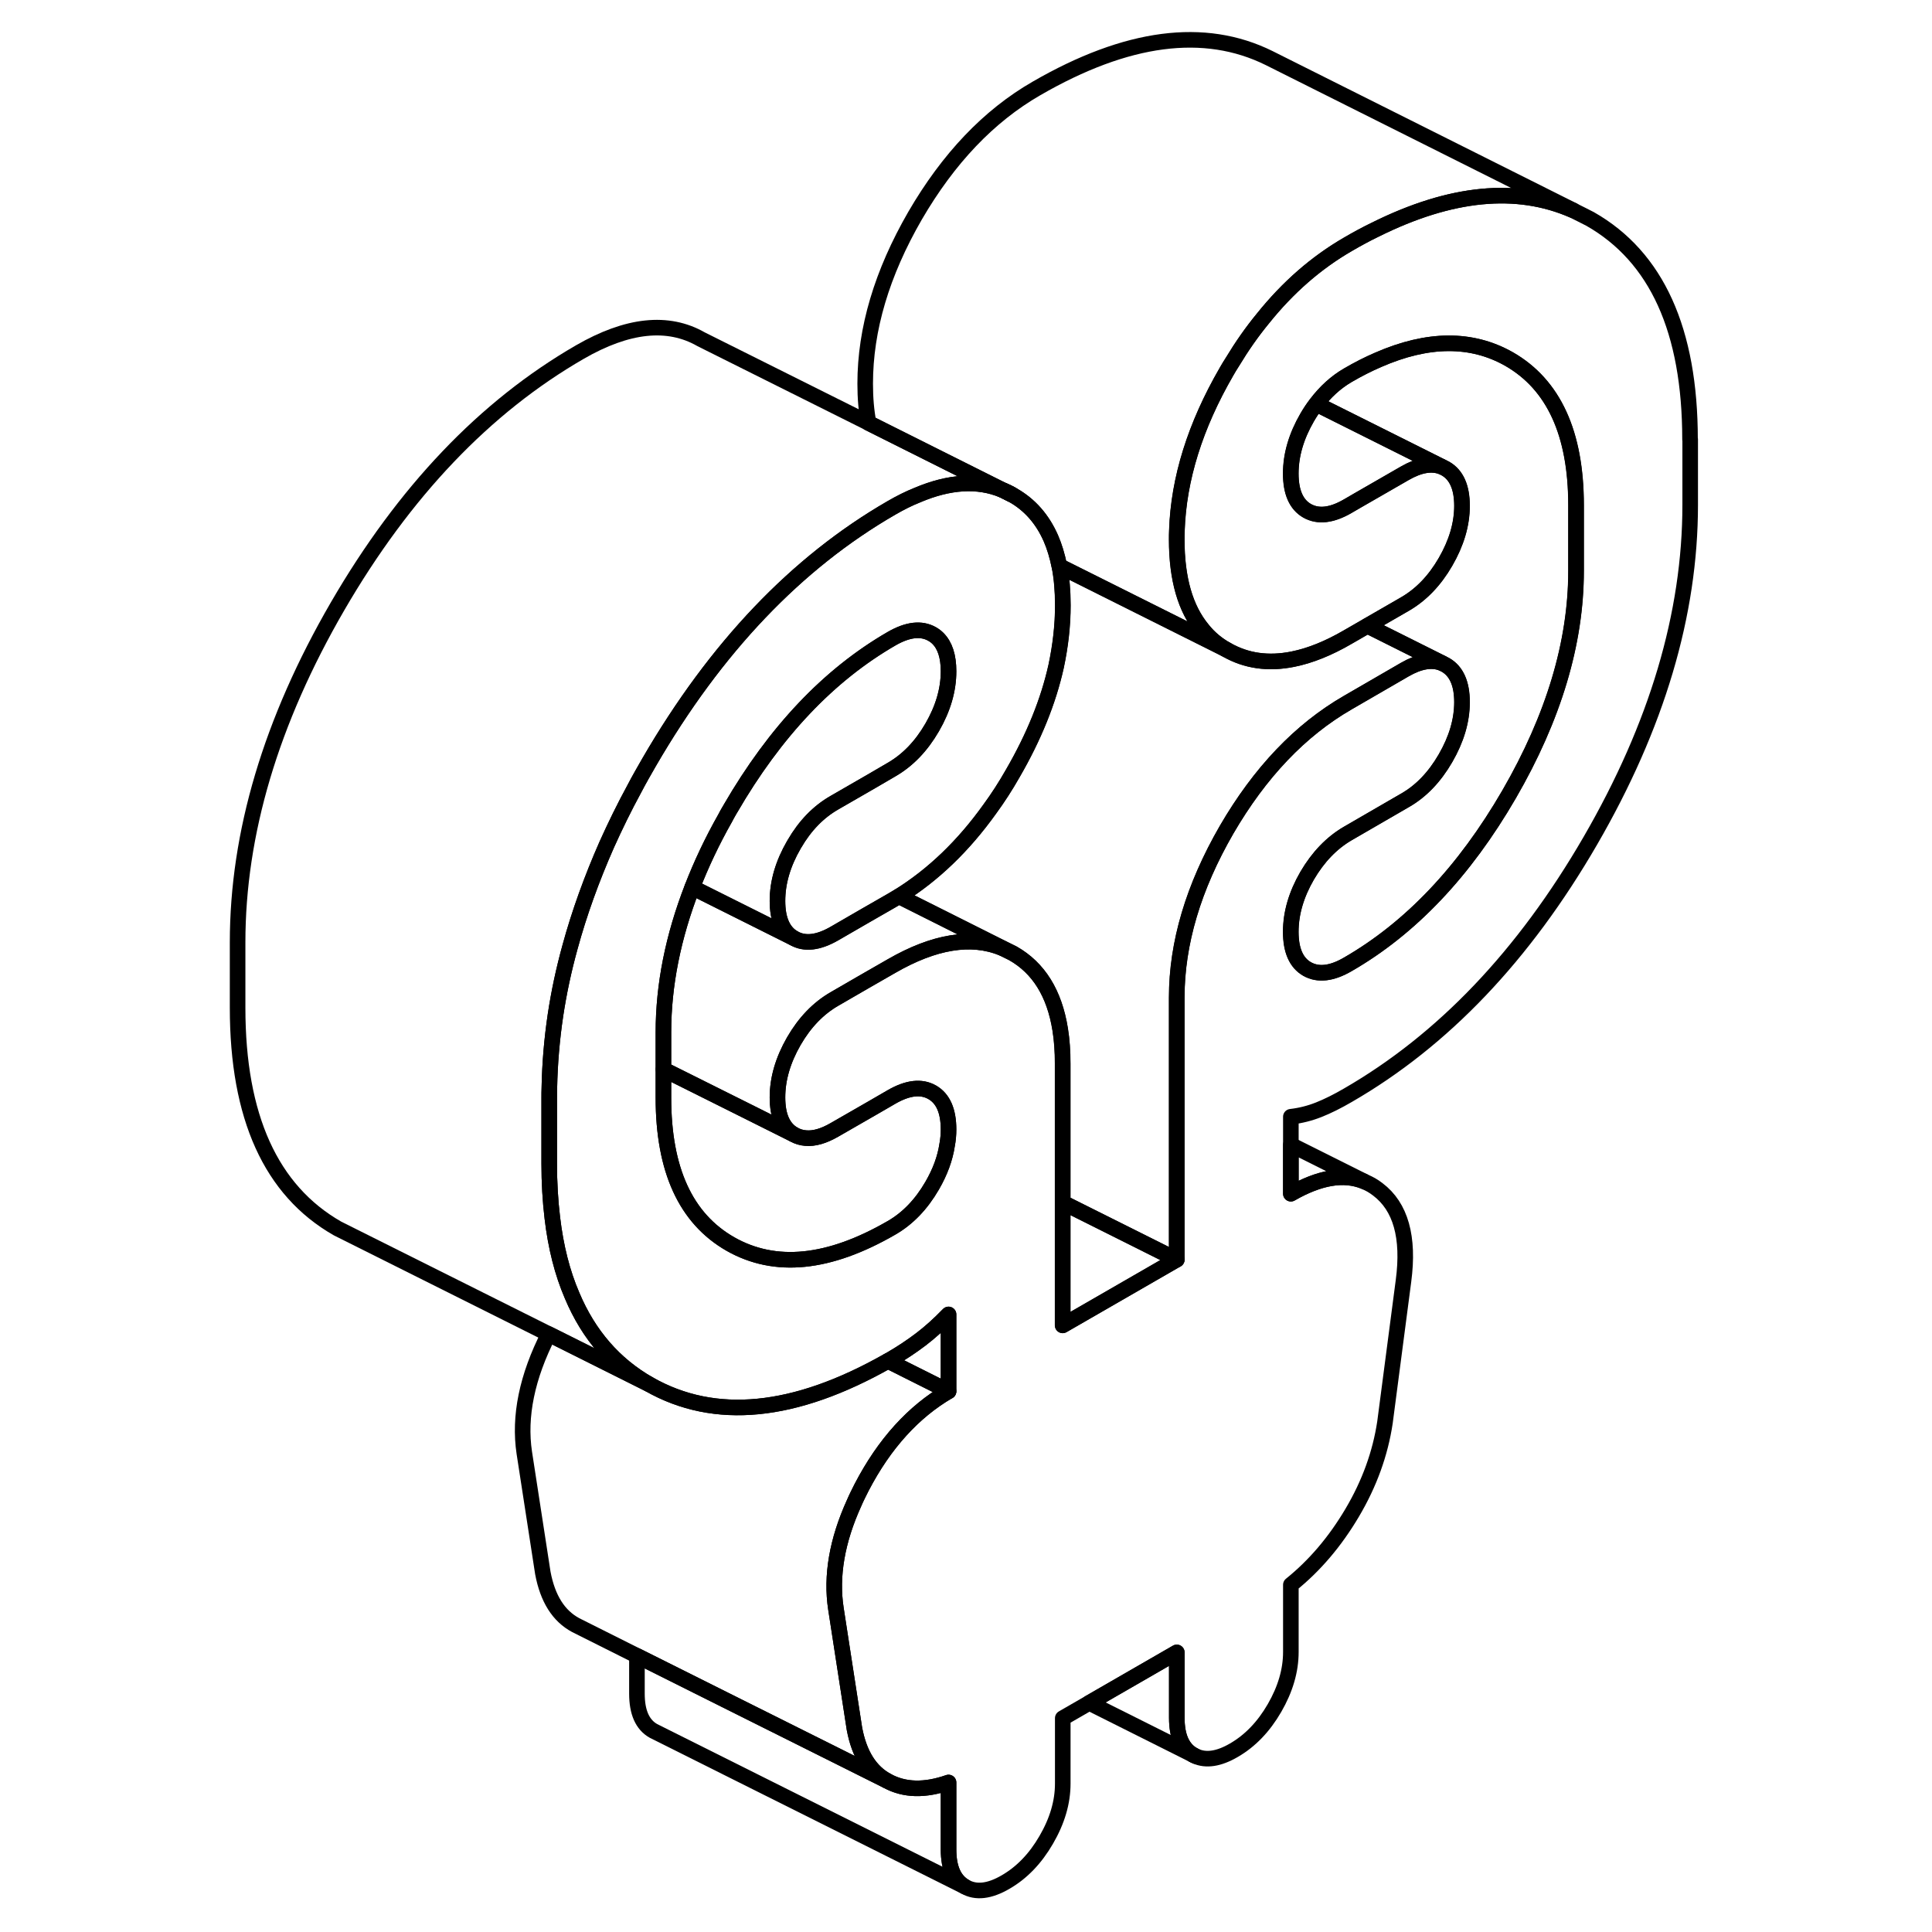 <svg width="24" height="24" viewBox="0 0 98 124" fill="none" xmlns="http://www.w3.org/2000/svg" stroke-width="1px" stroke-linecap="round" stroke-linejoin="round">
    <path d="M52 31.774L51.87 31.714L51.42 31.484C51.58 31.554 51.73 31.624 51.88 31.704C51.92 31.734 51.96 31.754 52 31.774Z" stroke="currentColor" stroke-linejoin="round"/>
    <path d="M47.88 43.084C47.88 44.274 47.53 45.474 46.83 46.684C46.13 47.894 45.26 48.794 44.22 49.394L42.97 50.124L40.56 51.514C39.53 52.104 38.67 52.984 37.98 54.174C37.97 54.194 37.96 54.204 37.95 54.224C37.25 55.434 36.9 56.634 36.9 57.824C36.9 59.014 37.25 59.814 37.95 60.214L31.43 56.954C32 55.484 32.7 53.994 33.55 52.494C33.62 52.354 33.7 52.214 33.78 52.074C33.81 52.014 33.85 51.964 33.88 51.904C36.75 46.954 40.19 43.324 44.22 40.994C45.26 40.394 46.13 40.294 46.83 40.694C46.97 40.774 47.09 40.864 47.2 40.974C47.65 41.424 47.88 42.124 47.88 43.084Z" stroke="currentColor" stroke-linejoin="round"/>
    <path d="M41.82 96.464C40.72 98.884 40.331 101.154 40.651 103.244L41.84 110.954C42.15 112.604 42.85 113.714 43.95 114.304L33.48 109.074L27.88 106.274L23.95 104.304C22.85 103.714 22.15 102.604 21.84 100.954L20.651 93.244C20.3 90.914 20.82 88.364 22.22 85.624L28.66 88.844C32.88 91.244 37.99 90.744 43.99 87.344L47.88 89.294C45.63 90.604 43.76 92.654 42.3 95.464C42.13 95.804 41.96 96.134 41.82 96.464Z" stroke="currentColor" stroke-linejoin="round"/>
    <path d="M48.94 121.094L29.16 111.204L28.94 111.094C28.23 110.694 27.88 109.894 27.88 108.704V106.274L33.48 109.074L43.95 114.304C45.05 114.904 46.36 114.934 47.88 114.404V118.704C47.88 119.894 48.23 120.694 48.94 121.094Z" stroke="currentColor" stroke-linejoin="round"/>
    <path d="M47.88 84.364V89.294L43.99 87.344C44.07 87.304 44.14 87.254 44.22 87.214C44.89 86.824 45.52 86.404 46.1 85.964C46.68 85.524 47.27 84.994 47.88 84.364Z" stroke="currentColor" stroke-linejoin="round"/>
    <path d="M62.53 80.845L55.21 85.065V77.185L56.35 77.755L62.53 80.845Z" stroke="currentColor" stroke-linejoin="round"/>
    <path d="M51.88 31.704H51.87L51.42 31.484C51.58 31.554 51.73 31.624 51.88 31.704Z" stroke="currentColor" stroke-linejoin="round"/>
    <path d="M87.98 13.505C84.36 11.915 80.13 12.325 75.28 14.735C74.7 15.014 74.11 15.334 73.51 15.684C71.49 16.854 69.67 18.434 68.06 20.444C67.36 21.294 66.71 22.224 66.1 23.235C65.97 23.434 65.85 23.634 65.73 23.844C63.71 27.334 62.65 30.734 62.54 34.054C62.53 34.244 62.53 34.434 62.53 34.624C62.53 37.145 63.08 39.065 64.19 40.404C64.61 40.934 65.13 41.364 65.73 41.704L63.95 40.814L59.75 38.714L54.99 36.334C54.86 35.684 54.68 35.084 54.45 34.554C53.91 33.324 53.1 32.395 52 31.774C51.96 31.755 51.92 31.734 51.88 31.704C51.73 31.624 51.58 31.555 51.42 31.485L51.33 31.444L42.75 27.154C42.6 26.384 42.53 25.544 42.53 24.625C42.53 21.125 43.6 17.534 45.73 13.844C47.87 10.164 50.46 7.444 53.51 5.684C59.32 2.324 64.3 1.674 68.45 3.724L87.98 13.505Z" stroke="currentColor" stroke-linejoin="round"/>
    <path d="M51.33 31.445C49.75 30.795 47.93 30.905 45.88 31.775H45.87C45.33 31.995 44.79 32.265 44.22 32.595C38.12 36.115 32.93 41.565 28.66 48.925C28.34 49.485 28.02 50.035 27.73 50.595C27.07 51.805 26.48 53.015 25.94 54.215C24.97 56.415 24.18 58.605 23.59 60.765C23.18 62.245 22.87 63.705 22.65 65.165C22.42 66.715 22.29 68.265 22.26 69.795C22.25 70.025 22.25 70.255 22.25 70.485V74.685C22.25 75.915 22.32 77.075 22.45 78.165C22.67 80.035 23.09 81.695 23.72 83.155C24.78 85.675 26.43 87.575 28.66 88.845L22.22 85.625L9.66 79.345L8.66 78.845C4.39 76.405 2.25 71.685 2.25 64.685V60.485C2.25 53.485 4.39 46.295 8.66 38.925C12.93 31.565 18.12 26.115 24.22 22.595C27.27 20.835 29.87 20.555 32 21.775L42.75 27.145L51.33 31.445Z" stroke="currentColor" stroke-linejoin="round"/>
    <path d="M95.48 28.205V32.405C95.48 39.415 93.34 46.595 89.07 53.965C84.8 61.335 79.61 66.775 73.51 70.295C72.84 70.685 72.22 70.995 71.64 71.225C71.06 71.455 70.46 71.605 69.85 71.675V76.615C71.68 75.565 73.24 75.295 74.55 75.825L74.58 75.845C74.88 75.965 75.16 76.125 75.43 76.335C76.9 77.445 77.45 79.405 77.08 82.205L75.89 91.295C75.59 93.295 74.89 95.225 73.79 97.085C72.69 98.945 71.38 100.485 69.85 101.715V106.025C69.85 107.215 69.5 108.415 68.8 109.625C68.1 110.835 67.23 111.735 66.19 112.335C65.23 112.895 64.41 113.015 63.74 112.715L63.58 112.635C62.88 112.235 62.53 111.445 62.53 110.255V106.055L56.91 109.295L55.21 110.275V114.475C55.21 115.665 54.86 116.865 54.15 118.085C53.45 119.295 52.58 120.195 51.54 120.795C50.51 121.395 49.64 121.495 48.94 121.095C48.23 120.695 47.88 119.895 47.88 118.705V114.405C46.36 114.935 45.05 114.905 43.95 114.305C42.85 113.715 42.15 112.605 41.84 110.955L40.65 103.245C40.33 101.155 40.72 98.885 41.82 96.465C41.96 96.135 42.13 95.805 42.3 95.465C43.76 92.655 45.63 90.605 47.88 89.295V84.365C47.27 84.995 46.68 85.525 46.1 85.965C45.52 86.405 44.89 86.825 44.22 87.215C44.14 87.255 44.07 87.305 43.99 87.345C37.99 90.745 32.88 91.245 28.66 88.845C26.43 87.575 24.78 85.675 23.72 83.155C23.09 81.695 22.67 80.035 22.45 78.165C22.32 77.075 22.25 75.915 22.25 74.685V70.485C22.25 70.255 22.25 70.025 22.26 69.795C22.29 68.265 22.42 66.715 22.65 65.165C22.87 63.705 23.18 62.245 23.59 60.765C24.18 58.605 24.97 56.415 25.94 54.215C26.48 53.015 27.07 51.805 27.73 50.595C28.02 50.035 28.34 49.485 28.66 48.925C32.93 41.565 38.12 36.115 44.22 32.595C44.79 32.265 45.33 31.995 45.87 31.785L45.88 31.775C47.93 30.905 49.75 30.795 51.33 31.445L51.42 31.485L51.87 31.715L52 31.775C53.1 32.395 53.91 33.325 54.45 34.555C54.68 35.085 54.86 35.685 54.99 36.335C55.14 37.095 55.21 37.935 55.21 38.855C55.21 40.145 55.06 41.445 54.78 42.765C54.28 45.015 53.35 47.305 52 49.635C51.54 50.445 51.05 51.205 50.53 51.915C48.83 54.295 46.88 56.165 44.69 57.525C44.53 57.625 44.38 57.715 44.22 57.805L42.53 58.775L40.56 59.915C39.52 60.515 38.65 60.615 37.95 60.215C37.25 59.815 36.9 59.015 36.9 57.825C36.9 56.635 37.25 55.435 37.95 54.225C37.96 54.205 37.97 54.195 37.98 54.175C38.67 52.985 39.53 52.105 40.56 51.515L42.97 50.125L44.22 49.395C45.26 48.795 46.13 47.895 46.83 46.685C47.53 45.475 47.88 44.275 47.88 43.085C47.88 42.125 47.65 41.425 47.2 40.975C47.09 40.865 46.97 40.775 46.83 40.695C46.13 40.295 45.26 40.395 44.22 40.995C40.19 43.325 36.75 46.955 33.88 51.905C33.85 51.965 33.81 52.015 33.78 52.075C33.7 52.215 33.62 52.355 33.55 52.495C32.7 53.995 32 55.485 31.43 56.955C30.2 60.125 29.58 63.225 29.58 66.255V70.455C29.58 75.075 31.01 78.205 33.88 79.845C36.75 81.475 40.19 81.135 44.22 78.805C45.26 78.205 46.13 77.305 46.83 76.095C47.34 75.215 47.66 74.345 47.79 73.475C47.85 73.155 47.88 72.825 47.88 72.495C47.88 71.305 47.53 70.505 46.83 70.105C46.13 69.705 45.26 69.805 44.22 70.405L43.03 71.095L40.56 72.515C39.87 72.915 39.25 73.095 38.71 73.045C38.44 73.025 38.18 72.945 37.95 72.815C37.25 72.415 36.9 71.625 36.9 70.435C36.9 69.245 37.25 68.045 37.95 66.825C38.65 65.615 39.52 64.715 40.56 64.115L42.53 62.975L44.22 62.005C46.96 60.425 49.34 60.035 51.33 60.855L51.88 61.125L52 61.185C53.66 62.125 54.67 63.755 55.04 66.065C55.15 66.745 55.2 67.475 55.2 68.265V85.065L62.52 80.845V64.035C62.52 60.535 63.59 56.945 65.72 53.255C67.86 49.575 70.45 46.855 73.5 45.095L77.16 42.975C78.1 42.435 78.89 42.305 79.55 42.565L79.77 42.675C80.47 43.075 80.83 43.875 80.83 45.065C80.83 46.255 80.47 47.455 79.77 48.665C79.07 49.875 78.2 50.785 77.16 51.375L73.5 53.495C72.47 54.095 71.6 54.995 70.89 56.205C70.19 57.415 69.84 58.615 69.84 59.805C69.84 60.995 70.19 61.795 70.89 62.195C71.6 62.595 72.47 62.495 73.5 61.895C77.53 59.575 80.98 55.935 83.85 50.985C86.71 46.045 88.15 41.255 88.15 36.635V32.435C88.15 27.815 86.71 24.685 83.85 23.045C81.45 21.685 78.65 21.695 75.45 23.095C74.82 23.365 74.17 23.695 73.5 24.085C72.73 24.535 72.06 25.145 71.47 25.925C71.26 26.195 71.07 26.485 70.89 26.795C70.19 28.005 69.84 29.205 69.84 30.395C69.84 31.585 70.19 32.385 70.89 32.785C71.6 33.185 72.47 33.085 73.5 32.485L74.12 32.125L77.16 30.375C78.1 29.835 78.89 29.705 79.55 29.965L79.77 30.075C80.47 30.475 80.83 31.275 80.83 32.465C80.83 33.655 80.47 34.855 79.77 36.065C79.07 37.275 78.2 38.175 77.16 38.775L74.75 40.165L73.5 40.885C72.25 41.615 71.07 42.085 69.98 42.305C68.4 42.625 66.98 42.425 65.72 41.705C65.12 41.365 64.6 40.935 64.18 40.405C63.07 39.065 62.52 37.145 62.52 34.625C62.52 34.435 62.52 34.245 62.53 34.055C62.64 30.735 63.7 27.335 65.72 23.845C65.84 23.635 65.96 23.435 66.09 23.235C66.7 22.225 67.35 21.295 68.05 20.445C69.66 18.435 71.48 16.855 73.5 15.685C74.1 15.335 74.69 15.015 75.27 14.735C80.12 12.325 84.35 11.915 87.97 13.505L88.51 13.775L89.06 14.055C93.33 16.485 95.47 21.205 95.47 28.205H95.48Z" stroke="currentColor" stroke-linejoin="round"/>
    <path d="M51.33 60.854C49.34 60.034 46.96 60.424 44.22 62.004L42.53 62.974L40.56 64.114C39.52 64.714 38.65 65.614 37.95 66.824C37.25 68.044 36.9 69.244 36.9 70.434C36.9 71.624 37.25 72.414 37.95 72.814L35.21 71.444L29.58 68.634V66.254C29.58 63.224 30.2 60.124 31.43 56.954L37.95 60.214C38.65 60.614 39.52 60.514 40.56 59.914L42.53 58.774L44.22 57.804C44.38 57.714 44.53 57.624 44.69 57.524L51.33 60.854Z" stroke="currentColor" stroke-linejoin="round"/>
    <path d="M79.56 42.564C78.9 42.304 78.11 42.434 77.17 42.974L73.51 45.094C70.46 46.854 67.87 49.574 65.73 53.254C63.6 56.944 62.53 60.534 62.53 64.034V80.844L56.35 77.754L55.21 77.184V68.264C55.21 67.474 55.16 66.744 55.05 66.074C54.68 63.754 53.67 62.124 52.01 61.184L51.89 61.124L51.34 60.854L44.7 57.524C46.89 56.164 48.84 54.294 50.54 51.914C51.06 51.204 51.55 50.444 52.01 49.634C53.36 47.304 54.29 45.014 54.79 42.764C55.07 41.444 55.22 40.144 55.22 38.854C55.22 37.934 55.15 37.094 55 36.334L59.76 38.714L63.96 40.814L65.74 41.704C67 42.424 68.42 42.624 70 42.304C71.09 42.084 72.27 41.614 73.52 40.884L74.77 40.164L79.57 42.564H79.56Z" stroke="currentColor" stroke-linejoin="round"/>
    <path d="M47.88 72.495C47.88 72.825 47.85 73.155 47.79 73.475C47.66 74.345 47.34 75.215 46.83 76.095C46.13 77.305 45.26 78.205 44.22 78.805C40.19 81.135 36.75 81.475 33.88 79.845C31.01 78.205 29.58 75.075 29.58 70.455V68.635L35.21 71.445L37.95 72.815C38.18 72.945 38.44 73.025 38.71 73.045C39.25 73.095 39.87 72.915 40.56 72.515L43.03 71.095L44.22 70.405C45.26 69.805 46.13 69.705 46.83 70.105C47.53 70.505 47.88 71.305 47.88 72.495Z" stroke="currentColor" stroke-linejoin="round"/>
    <path d="M63.58 112.635L56.91 109.295L62.53 106.055V110.255C62.53 111.445 62.88 112.235 63.58 112.635Z" stroke="currentColor" stroke-miterlimit="10"/>
    <path d="M63.74 112.715L63.58 112.635" stroke="currentColor" stroke-miterlimit="10"/>
    <path d="M74.55 75.825C73.24 75.295 71.68 75.565 69.85 76.615V73.475L74.55 75.825Z" stroke="currentColor" stroke-linejoin="round"/>
    <path d="M79.56 29.965C78.9 29.705 78.11 29.835 77.17 30.375L74.13 32.125L73.51 32.485C72.48 33.085 71.61 33.185 70.9 32.785C70.2 32.385 69.85 31.585 69.85 30.395C69.85 29.205 70.2 28.005 70.9 26.795C71.08 26.485 71.27 26.195 71.48 25.925L79.56 29.965Z" stroke="currentColor" stroke-linejoin="round"/>
    <path d="M88.16 32.434V36.634C88.16 41.254 86.72 46.044 83.86 50.984C80.99 55.934 77.54 59.574 73.51 61.894C72.48 62.494 71.61 62.594 70.9 62.194C70.2 61.794 69.85 60.994 69.85 59.804C69.85 58.614 70.2 57.414 70.9 56.204C71.61 54.994 72.48 54.094 73.51 53.494L77.17 51.374C78.21 50.784 79.08 49.874 79.78 48.664C80.48 47.454 80.84 46.254 80.84 45.064C80.84 43.874 80.48 43.074 79.78 42.674L79.56 42.564L74.76 40.164L77.17 38.774C78.21 38.174 79.08 37.274 79.78 36.064C80.48 34.854 80.84 33.654 80.84 32.464C80.84 31.274 80.48 30.474 79.78 30.074L79.56 29.964L71.48 25.924C72.07 25.144 72.74 24.534 73.51 24.084C74.18 23.694 74.83 23.364 75.46 23.094C78.66 21.694 81.46 21.684 83.86 23.044C86.72 24.684 88.16 27.814 88.16 32.434Z" stroke="currentColor" stroke-linejoin="round"/>
</svg>